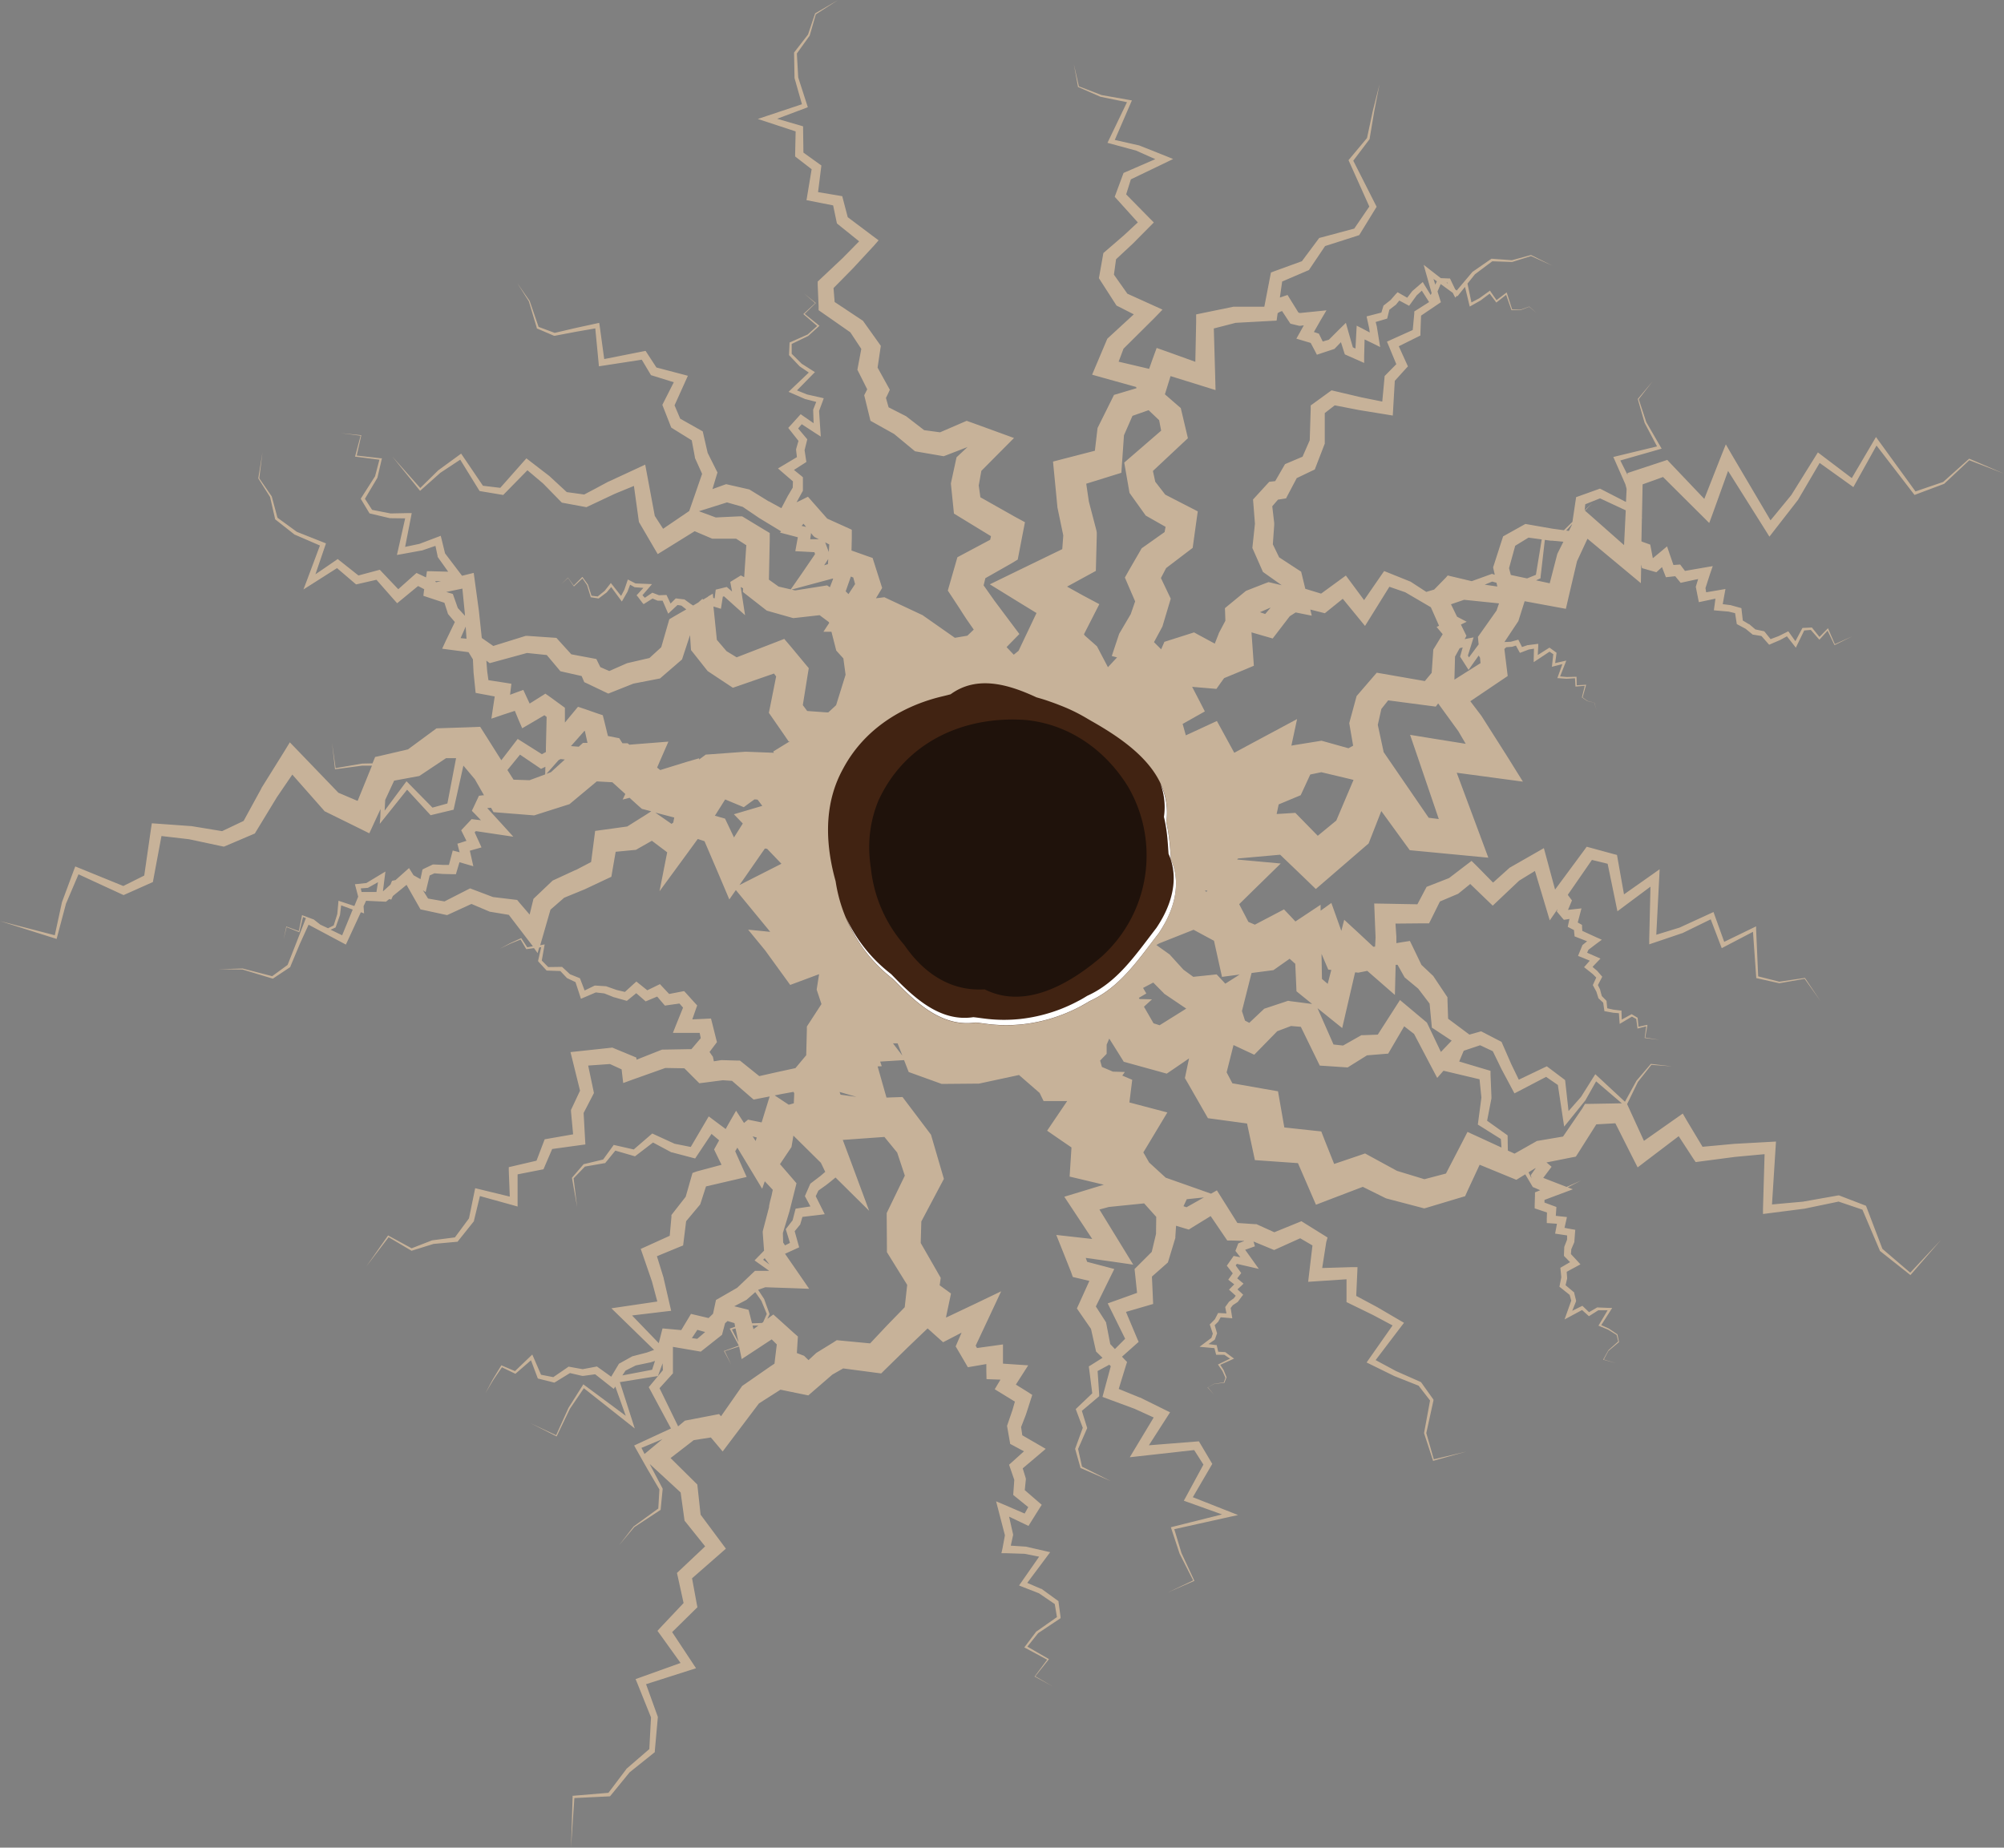 <svg xmlns="http://www.w3.org/2000/svg" viewBox="0 0 558.53 515.08"><rect x="0" y="0" width="558.53" height="515.08" fill="#808080" stroke="none"/><g id="eb63f36e-f630-48f1-bc4e-72725809c263" data-name="Layer 9"><path d="M548.89,127.89l-.08,0-.07.06-7.16,6.41L533.86,137l-10.44-14.38-.57-.79-.5.85-6.24,10.61-8.6-6.52-.85-.65-.58.93L499.26,138l-5.8,7.06-10.79-18.29L481,123.88,479.75,127,475,139.08l-9.44-9.93-.88-.94-1.28.43L455,131.41l-1.41.47,0,.49-2-4,11-3.14.53-.16-.28-.46-4-6.91-2.11-6.41,3.94-5.08-4.2,5,0,0v.08l1.89,6.58v0l0,0,3.47,6.58-11.43,2.76-.76.19.34.75L453,135l.35,1.31-.18,3.63-6.77-3.48-.47-.24-.54.19L440,138.34l-.72.25-.12.79-.91,6.1-2.38,2.34-3.3-.45-6.8-1.19-.63-.11-.6.33-5,2.79-.61.34-.24.73-2.39,7.42-.16.49.13.6.34,1.47-.47-.15-.31-.11-.35.13-5.3,1.91-6-1.42-.69-.17L403,161l-3.29,3.36-2.19.65-4.3-2.8-.11-.07-.19-.07-5.84-2.35-1.31-.52-.86,1.23-4.73,6.87-3.74-5.05-1.34-1.8-1.9,1.39-5,3.65-4.4-1.34-.85-3.5-.31-1.28-1-.64-5.14-3.36-1.75-3.62.38-5.4,0-.32,0-.22-.54-4.67,1.59-1.85,1-.15,1.25-.2.56-1.07,2.42-4.58,4.17-2,.86-.4.32-.84,2.29-5.93.17-.44v-.4l0-8.12L372,113l6.75,1.31,7.68,1.25,1.75.29.1-1.79.46-7.89,3-3.32.66-.71-.39-.86-2.16-4.75,5.41-2.69.62-.31,0-.68.18-4.86L401,84.65l.59-.4-.21-.66-.73-2.33.88-2.07,3.37,2.45.34.67.35.67.46-.51.16.12.33-.41,1.6-2,.17-.19,1.2,5,.12.48.42-.24,2.6-1.47h0l2.53-1.9,1.71,2.29.14.2.19-.15,2.55-2,1.48,4.21,0,.07h2.48l2.44-.94,2.18,1.76-2.15-1.84v0h0l-2.47.88-2.28-.07L420,81.76l-.08-.24-.2.15-2.62,2-1.67-2.38L415.3,81l-.22.16-2.8,2-2.18,1.15L409,79.06l2.09-2.61,4.82-3.61,5.52.2h0l0,0,5.28-1.65,6,2.7-6-3,0,0h0l-5.33,1.46-5.6-.42h-.1l-.1.07-5.08,3.52,0,0-.05,0L406,81l-.43-.34-1.3-2.72-.14-.31-.36,0-2.21-.09-3-2.33-1.77-1.39.62,2.24L399,81.7l-.25.55L397,79.41l-.46-.79-.71.61-2.22,1.92,0,0-.06.08L392.2,83l-2.05-1.17-.63-.36L389,82l-1.42,1.63L385.85,85l-.26.19-.1.34L385,87.14l-3.12.81-1,.25.21,1,.51,2.31.16,1.18-2-1.06-1.64-.84-.1,1.87-.24,4.51-.73-.34-1.32-4.59L375.11,90l-1.72,1.69-3,3-1.73.52-.79-1.61-.29-.58-.65-.22-.74-.24L368,89.39l1.7-2.88-3.38.35-4,.4-.43-.11-2.28-3.68-.76-1.24-1.43.48-.71.25.64-4.48,7-3,.46-.19.23-.35,4.27-6.34,9.1-2.91.41-.14.2-.32,4.38-7.14.28-.45-.22-.43L377.17,44.8l4.48-5.93.07-.08v-.08L383,31.08l1.48-7.59L382.59,31,381,38.47l-4.94,5.92-.22.26L376,45l5.64,12.58-4.2,6.15-9.33,2.5-.43.11-.3.4-4.53,6.08-7.73,2.81-.89.33-.2,1-1.65,8.54-8.41,0h-.17l-.27.06-8.29,1.7-1.86.39,0,2-.23,11.21L325.2,98l-2.83-1-1.1,3-1,2.83-.37-.09-8.13-1.91,1.36-3.62,8.58-8.52L324,86.32,321.11,85l-6.9-3.12-3.75-5.31.59-4.29,4.53-4.22.13-.12.08-.08.15-.15.31-.31.6-.61,1.21-1.22,2.43-2.45,1.09-1.1-1-1-6.71-6.83L315.18,50l9.72-4.67,2.06-1-2-.82-7.55-3-.08,0h0l-6.63-1.5,4.55-10.51.22-.51-.53-.09L307,26.5l-6.3-2.43-1.43-6.26,1.17,6.39v.07l.07,0L306.76,27h.06l7.28,1.49L309,39.11l-.34.71.79.21L316.68,42,322,44.37,313.63,48l-.49.21-.2.54-2,5.41-.26.71.54.59,5.9,6.54-3.91,3.63L308,70.13l-.48.41-.12.68-1,5.64-.13.69.42.65,4.21,6.55.28.44.55.27L316,87.63l-7,6.44-.38.35-.24.57-2.88,6.81-1.12,2.66,2.92.82,9.34,2.6.12.34-4.88,1.46-1.4.41-.72,1.46-3.61,7.26-.25.5-.09.74-.66,5.61-8.28,2.14-3.39.88.36,3.69.86,8.9v.13l.07.34,1.57,7.53-.28,3.82-11.83,5.74-8.36,4.07,8.11,5,4.9,3-5,10.53-1.34,1.09-2-2.12.74-.76,2.83-2.89-2.41-3.21-4.49-6-3.07-4.35.49-2L282,157l1.65-1,.33-1.72,1.1-5.7.58-3L283,144.14l-9.76-5.51-.46-3.29.73-4.07,5.24-5.28,3.86-3.88-5.23-1.91-6.58-2.39-1.38-.49-1.19.51L262,120.52l-4.43-.6-4.76-3.67-.28-.22-.22-.11-4.65-2.37-.74-2.61.49-1,.59-1.28-.65-1.18-2.76-5,.75-5.06.15-1-.57-.81-4.1-5.75-.3-.43-.37-.24-7.53-5-.31-3.88,5.36-5.44,5.87-6.34L244.87,67l-1.6-1.19-7-5.26L235,55.69l-.26-1-1-.17L228,53.56l.83-6.66.1-.76-.61-.44-4.4-3.16L223.83,36v-.78l-.74-.22-6.5-1.89,8-3,.56-.22-.18-.55-2.5-7.74-.38-6.68,3.58-5,0,0v0l1.7-5.91L233.59,0l-6.41,3.73,0,0v0L225.2,9.63l-3.82,4.93-.07.09v.13l.13,6.87v.05l0,.07,2.07,7.29-9.94,3.31-2.37.79,2.46.81,8.09,2.66-.14,6.42v.57l.49.38,4.11,3.18L225,54.46l-.22,1.34,1.42.28,6,1.18.94,4.48.12.55.5.41,5.69,4.58L234.8,72l-6.26,5.89-.64.6,0,1,.25,5.92,0,1.07,1,.69L237,92.65l3.05,4.62-.94,5-.15.81.43.85,2.31,4.61-.41.8-.43.85.25,1,1.2,4.89.3,1.23,1.22.68,5.37,3,5.18,4.29.64.53.93.16,6.2,1.07.85.15.91-.34,5.76-2.23-2.32,2.16-.75.7-.25,1.13-1.23,5.67-.1.5.06.65.6,5.85.19,1.89,1.79,1.1,8.53,5.21-.22,1-7.64,4.07-1.5.8-.51,1.78-1.62,5.63-.54,1.88,1.2,1.82,2.05,3.12,1,1.57.51.78.26.39.12.19.21.31,1.88,2.7-1.78,1.7-3.48.59-9-6.31-10.65-5-2.35.29.83-1.38.9-1.5-.49-1.54-1.62-5.09-.55-1.73-1.52-.53-4.36-1.55.08-3.55,0-2.24-1.85-.84-5-2.26-3.92-4.45-1.45-1.65-1.83.91-1.34.65.1-.19,1.47-2.69.19-.34v-3.78l-.49-.41-2-1.62,2.78-1.78.68-.44-.12-.77-.38-2.52.61-2.45.14-.58-.36-.43-2.18-2.6,1-1.18,3.74,2.45,1.57,1-.13-1.85-.35-5.3,1-2.69.3-.85-.86-.2-3.75-.84-2.85-1.14,4.52-4.61.49-.48-.57-.36-3.14-2-2.77-2.76,0-2.74,4.59-2.22,0,0,0,0L228.2,91l.19-.17-.19-.16-3.92-3.17,3.07-3,.05,0-.05-.05-3.27-2.66,3.12,2.72L224,87.45l-.11.1.12.11,3.74,3.22-2.65,2.37-4.84,2.15-.21.1v.23l-.14,3.14V99l.12.13,2.84,3,0,0,0,0,2.55,1.73-4.93,4.69-.71.69.93.4,3.78,1.65.05,0,.06,0,2.89.75-.79,2-.06.15v.19l.12,3.6-2.89-2-.71-.51-.62.68-2.25,2.49-.6.65.57.73,2.28,2.89-.61,2.13-.05.21,0,.25.23,1.94-3.74,2.23-1.54.92,1.38,1.2,2.79,2.41-.06,1.74-1.39,2.35-1.46,2.79-.31.59-1-.55-1.3-.71-.65-.36-.32-.18-.17-.09-.08,0h0l-5-3.08-.38-.24-.34-.08-5.48-1.25-.68-.15-.58.2-3.23,1.17,1.13-3.77.27-.86-.37-.73-2.37-4.74-1.18-5.15-.19-.84-.67-.38-5.61-3.16L188,113l3-6.65.72-1.59-1.58-.42-7.19-1.89-2.61-4-.41-.63-.69.13-10.84,2.15-1.28-9.37L167,90l-.65.15-5.94,1.29L154.6,92.8l-4.49-1.67-2.49-7.25v0h0l-3.49-5L147.39,84l2.24,7.48,0,.13.12,0,4.66,2,.09,0,.12,0,6-1.14,5.29-.92.93,9.67.08.9.9-.14,11.05-1.7,2.34,3.93.23.38.46.14,5.89,1.83-2.88,5.69-.31.62.28.72,2,5.11.2.5.5.32,5.21,3.23.88,4.69,0,.21.12.25,1.89,4.2-2.5,7.23-1.09,3.13-.28.19-7,4.76-2.32-3.59-2.17-11.63-.5-2.66-2.37,1.1-7.59,3.52-.15.07-.05,0-.12.06-.23.12-.46.25-.92.49-1.85,1-3.26,1.72-4.86-.67-4.75-4.39-.07-.07,0,0-5.51-4.24-.92-.71-.74.83L139.43,136l-4.83-.58L128.89,127l-.37-.54-.5.37-5.89,4.3,0,0h0l-5,4.91-7.8-8.78,7.57,9.36.18.21.22-.19,5.43-4.83,5.54-3.66,5.2,8.43.2.31.4.07,5.69.95.49.08.37-.38L147,131.1l4.38,3.7,4.89,5,.32.33.51.09,5.84,1.08.5.09.53-.25,7.47-3.52,5.24-2.15,1.34,9.65.06.41.26.44,3.69,6.32,1.28,2.18,2.24-1.38,8.06-5,4.39,1.87.49.21h.67l6,0L208,152l-.59,8.9-.24-.12-.7-.36-.64.4-1.49.91-.81.5.16.89.34,1.78-1-.86-.47-.4-.57.13-1.71.42-.8.19-.1.77-.2,1.66-.39-.11-.13-1.2-1.33.79,0,0,0,.06-1.36.81-.2-.22-.74.65-.4.36-.69.41-.76.45-.68-.44-1.58-1.15-.2-.14-.21,0-1.74-.21-.43-.05-.29.29-1.16,1.15-.9-1.91-.22-.47-.5,0-1.61.06-1.48-.57-.36-.14-.3.2-1.8,1.22-.66-.71,1.87-2.18.79-.92-1.2-.05-3.4-.14-1.61-.83-.52-.27-.19.54-.78,2.31-.92,1.74-2.57-3.27-.28-.34-.26.33-1.47,1.86-1.94,1.57-1.72-.22-1-3.11v0l0,0-1.44-2-.1-.13-.12.11-2.28,2.29-1.62-2.2,0,0,0,0-1.91,1.89,1.93-1.8,1.58,2.29.05.08.08-.07,2.31-2.17,1.28,1.88,1,3.25,0,.14.15,0,2,.31.1,0,.1-.08,2.11-1.59,0,0,0,0,1.26-1.5,2.6,3.53.37.51.33-.56,1.31-2.29v-.07l.67-1.77,1.19.66.09.05h.13l2.29.17-1.52,1.66-.38.41.38.44L179,168l.37.43.5-.31,2-1.26,1.28.54.13.06h1.39l1.11,2.56.46,1.06.86-.81,1.73-1.61,1.08.17,1.36,1.06,0,0-3.48,2-1.25.75-.36,1.25-1.89,6.55-3.28,3-5.86,1.36-.35.08-.22.09-4.78,2.1-2.48-1.09-.5-1-.61-1.26-1.32-.25-5.66-1.06-3.45-3.8-.7-.78-1-.07-7.05-.49-.52,0-.42.13-8.61,2.68-3.2-2.22-.81-7.59-1.17-8.56-.27-2-1.94.48-1.31.32-.42-.55-4.32-5.69-.91-3.72-.29-1.18-1.11.42-4.82,1.83-4,.84,1.67-8.52.17-.9h-.89l-5,.1-5.15-1-2-3.09,3.5-5.9,0,0,0-.06,1.16-5,.08-.33-.34,0L99.42,127l1.26-5.58,0-.1h-.1L95,120.74l5.5.74L99,127.12l-.05.2.22,0,6.58.84-1.22,4.62-3.83,6-.16.26.16.27,2.17,3.62.12.19.23.06,5.42,1.28.06,0h.08l4.14.05-2,8.91-.3,1.29,1.34-.23,5.46-1h.07l.08,0,3.79-1.3.6,2.83,0,.22.15.21,2.8,3.94-4.74-.13-1.18,0-.18,1.21-.08.51-1.65-.78-1-.46-.78.69L111,164.26l-4.62-4.86-.52-.56-.73.19-5.23,1.4-5.16-4.09-.62-.49-.63.44-5.58,3.82,2.75-8.06.19-.57-.54-.21-7.57-3-5.41-3.94-1.59-5.93v0l0,0-3.48-5.06.9-7.3-1.18,7.32v0l0,0,3.29,5.19,1.39,6.08,0,.12.1.08,5.4,4.25,0,0,.07,0,6.94,3L85.46,162l-.89,2.33,2.18-1.38,7.18-4.57,4.89,4.18.43.36.6-.13,5.07-1.16,4.87,5.54.9,1,1.12-.92,4.71-3.88,1.71.89-.1.67L118,166.1l1.17.39,4.69,1.55.91,2.83.08.28.22.26,1.7,2-2.54,5.27-1,2.17,2.44.32,4.91.64,1.22,2,.18,3.66.43,4.21.15,1.48,1.53.29,3.79.71-.4,2.64-.53,3.55,3.47-1.18,3.07-1,1,2.43,1.05,2.43,2.36-1.38,3.83-2.26.62.48-.21,9,0,.78-1.12.6-5.51-3.48-1.23-.77-.87,1.13-3.69,4.81-4.5-7.13-1.39-2.19-2.4.1L123,203l-1.36.06-.93.69-7,5.16-7.16,1.67-2,.45-.7,1.7,0,.08-2.93.06h0l-7.38,1.27-1-7,.82,7.19v.11h.12l7.51-1,2.68,0-4,9.84L94.31,221l-11-11.43-2.53-2.62-1.84,3L73,219.48l-.12.18,0,.08-.08.16-.17.3-.34.62-.67,1.23-1.35,2.47-2.37,4.34-6,2.85-8.57-1.41-.13,0h0l-9.31-.67-1.57-.11L42.09,231,40.2,244.09,34.37,247l-12.59-5.13-.8-.32-.3.77-3.41,9.19,0,0v0l-2,9.22L0,256.77l15.41,4.87.36.12.11-.39,2.51-9.44,3.49-8.19L34,249.33l.45.2.5-.22L42,246.17l.61-.27.13-.71L45,233.07l7.66.89,9.15,1.95.59.12.65-.27,7.35-3.13.62-.26.4-.66,5.77-9.49,4.28-6.28,8.65,9.81.36.42.63.3,8.82,4.35,3,1.49,1.48-3.21,1.65-3.56L106,227.8l-.16,1.88,1.17-1.46,6.45-8.07,6.21,6.74.34.38.52-.13,5.3-1.27.59-.14.14-.65,2.59-11.64,3.19,3.79,2.56,4.49-.36,0-1.05.12-.43.91-1,2.13-.55,1.16.86.87,1.69,1.76-1.79-.21-.83-.1-.53.57-1.62,1.73-.75.8.46.95,1,2-1.19.38-1.33.42.33,1.3.29,1.09-.6-.16-1.32-.33-.33,1.27-.73,2.74h-1.54l-2.62-.12h-.33l-.26.13-2.1,1-.52.27-.11.53-.45,2.16L115.25,244l-.23-.38L114,242l-1.36,1.21-2.4,2.14-.47.1-.51.11-.19.45-.24.59-2,1.82-.1,0,.48-3.83.21-1.62-1.38.83-3.92,2.37-2.41.26-.79.08.2.75.71,2.72-1.07,2.6-3.86-1.28-.56-.19-.05.58L94,254.84,93,258l-1.58.78-2.13-1-1.84-1.44,0,0h0l-3.09-1.15-.21-.08,0,.21-.87,4.25-3.43-1.26-.07,0v.07l-.74,3.53.84-3.45,3.45,1.4.12.05,0-.14,1-4.13.81.33-.23.58-2.45,6.3L80.16,269l-4.3,3.14L67.62,270h0l-6.73.2,6.71.08,8.3,2.51.14.05.13-.09,4.67-3.11.09-.06,0-.12,2.6-6.23L86,257.79l9.51,5.07.89.47.42-.9,3.74-8.09.1,0,.81.3-.06-.88-.08-1.13.7-1.51,5.07.24.49,0,.42-.34.47-.39.57.16.32-.72.12-.27,3.82-3.12,3.5,6.16.38.67.84.18,6,1.3.59.12.59-.27,6.19-2.84,4.89,2.07.2.09.32.05,5,.83,5.16,6.75,1.55,2-1.57.29-1.61-2.44-.08-.12-.12.06-3,1.38-2.88,1.55,2.94-1.41,2.89-1.18,1.5,2.54.08.13.16,0,2-.27,1,1.38.45-1.57.55-.07-.84,3.71,0,.22.17.19,2.06,2.25.14.15h.24l3.57.12,1.78,1.89.08.08.13.06,2.23,1.06,1.24,3.77.28.88.89-.38,3.25-1.39,2.37.27,2.73,1.09h0l.07,0,2.93.83.56.16.5-.41,2.12-1.73,2,1.74.62.55.82-.35,2.39-1,1.62,1.9.53.62.87-.13,3.19-.45,1,1.15-1.83,4.52-1,2.52H195l.31,1.47-2,2.35-.61.72-.86,0-6.82.12h-.48l-.38.14-6.74,2.67-.09-.6-1.13-.47-5-2.07-.54-.23-.51.06-8.86.95-2.29.25.54,2.17,2.12,8.58-2.31,4.92-.21.44,0,.43.59,6.38-7.11,1.24-.81.14-.28.72-2,5.25-6.73,1.57-1,.23,0,.94.28,7.27-8.8-2.14-.84-.2-.17.81-1.56,7.6-3.92,5.3-6.23.8h-.08L114.72,348l-6.41-3.5-.15-.09-.09.13-6,8.56,6.25-8.19,6.26,3.71.11.08.14-.05,6-1.87,6.45-.59.23,0,.15-.2,4.36-5.46.08-.1,0-.16,1.66-6.83L143,336l1.26.36V335l0-7.61,6.56-1.29.66-.13.27-.65,2.15-5,7.84-1.08,1.41-.19-.09-1.47-.4-7.31,2.59-5,.28-.55-.13-.66-1.47-7,6.06-.43,3.26,1.49.11,1,.33,2.81,2.74-1,9-3.2,5.31.09,3.27,3.28.9.89,1.36-.17,5.19-.67,2.56.17,4.94,4.29,1.07.92,1.48-.28,3-.58-.86,2.77-1.38,4.47-2.79-.57-1-.21-.69.57-.43.36-2.21-3.41L203,313.4l-.75,1.35L199,312.33l-1.47-1.1-.9,1.52-4.11,7-4.52-.9-5.6-2.57-.61-.28-.47.4-4.69,4.05-5.15-1.17-.44-.1-.24.35-2.7,3.72-5.28,1.27-.13,0-.07.08-3.13,3.64-.07.09v.11l1.44,8.13-1-8.07,3.16-3.28,5.45-.95.17,0,.14-.16,2.72-3.34,5.1,1.48.37.11.35-.26,4.68-3.59,5.07,2.71.1.05.16,0,5.53,1.46.88.23.57-.85,4-6,2.12,1.79-.78,1.41-.63,1.14.55,1.14,1.53,3.13-6.91,1.85L193,327l-.32,1.14-1.57,5.49-3.61,4.62-.37.48,0,.54-.47,5.24-6.61,3-1.47.66.52,1.5,2.6,7.56,1.5,5.61-10.1,1.49-2.7.4,1.95,1.9,9.95,9.7-2,.73-3.86,1-.21.06-.13.07L172.84,380l-.33.18-.16.27-2,3.35-3.61-2.58-.38-.27-.4.08-3.57.67-3.56-.64-.36-.07-.26.19-4,2.74-3.42-.67-2.16-5-.28-.63-.48.46-4.34,4.16-3.62-1.54-.17-.08-.1.15-2.28,3.74-2.07,3.87,2.25-3.75,2.36-3.46,3.56,1.73.19.09.16-.14,4.18-3.63,1.8,4.79.11.29.33.08,4,1,.27.07.27-.16,4.09-2.51,3.4.79.14,0,.2,0,3.28-.45,4.18,3.3,1,.78.43-.66,2.91,8.15-11.47-8.51-.35-.26-.22.35-3.92,6.22v0L155,400.11l-7.14-3.36,7.15,3.64.12.06.06-.11,3.65-7.6,3.89-5.73,12.53,9.91,1.65,1.31-.64-2-3.51-10.92,10.05-1.61.56-.09.2-.55,1.1-3,.08,1.93-3.4,4.08-.54.65.37.68L187,398.23l-9.53,4.41-.73.34.36.65,3.32,5.88,3.36,5.72-.31,5.32-6.88,5,0,0h0l-4.12,5.32,4.32-5.14L184,421l.13-.08v-.15l.55-5.58V415l-.06-.12-3.16-6-.38-.75,8.62,7.94,1,7.21.09.66.37.45,5.37,6.71-7.05,6.65-.81.76.23,1,1.62,7.39-6.37,6.75-.91,1,.73,1,5.71,7.95-11.45,4.11-1.09.39.42,1,3.88,9.67-.47,8.84-6.39,5.51,0,0,0,.05-5,6.63-9.76.82-.23,0V501l-.44,14.07.93-13.81,9.77-.47H170l.13-.15,5.34-6.54,6.8-5.45.23-.19,0-.33.84-9.34,0-.18-.08-.21-3.2-8.88,12.25-3.91,1.68-.53-1-1.52L187.33,455l6.4-6.3.64-.63-.18-.94L192.88,440l8-7,1.43-1.26-1.18-1.59-5.87-7.89-.82-7.57-.09-.82-.64-.64-6.82-6.75,6.47-5,4.76-.74.85,1,2.44,2.91,2.35-3.12,7.76-10.28,6-3.83,6.09,1.25,1.67.34,1.39-1.2L232,383.2l3-1.71,8.72,1.15,1.87.25,1.45-1.43,6.13-6,5.33-5.1.06,0,2.78,2.49,1.51,1.34,1.72-.89,3.43-1.78-1.13,2.62-.52,1.21.63,1.07,1.89,3.23.88,1.51,1.64-.28,3.51-.6,0,2,.05,2.2,2.14.08,1.75.06-.5.84-1.1,1.84,1.78,1.09,3.84,2.36-.68,2.35L280.84,397l-.17.5.08.46.64,3.67.16.91.77.41,3.07,1.65-3.33,3-.83.74.35,1,1.11,3.23-.24,3.37-.06.82.6.49,3.59,2.91-1,1.79L280,419.54l-2.38-1,.64,2.47,1.82,7-.7,3.77L279.1,433l1.23,0,5.21.17,4.08.8-5.06,7.26-.54.77.85.34,4.7,1.84,4.4,3,.61,3.63-5.69,4-.05,0,0,0-3.15,4.18-.21.28.31.16,6.06,3.26-3.46,4.64-.07.09.09,0,5,2.73-4.86-2.83,3.68-4.62.13-.17-.19-.11-5.83-3.37,3-3.76,6-4,.25-.17,0-.31-.57-4.2,0-.23-.2-.14-4.56-3.31-.05,0-.08,0-3.83-1.65,5.58-7.47.81-1.09-1.35-.31-5.48-1.25h-.15l-4-.26.62-2.82.05-.22-.06-.27-1.08-4.78,4.33,2.07,1.08.52.65-1.06,2.4-3.83.64-1-.95-.82-3.78-3.27.3-2.94,0-.29-.1-.34-.77-2.5,4.54-3.84,1.87-1.6-2.18-1.26-4.35-2.52-.33-2.3,1.33-3.43.67-2.07.64-2,.47-1.45-1.33-.87L283.13,386l1.44-2.25,2-3.12-3.77-.25-3.26-.22,0-2.64,0-2.72-2.77.39-4.48.61-.36-.66,3.92-8.35,3.18-6.8-6.85,3.29-8.43,4-.09-.08,1-4.73.39-1.86-1.62-1.18-1.54-1.12.09-.6.21-1.46-.81-1.42-4.77-8.31.17-6,5.37-10.14.92-1.73-.6-2.06-2.75-9.42-.24-.83-.64-.85L253.18,308l-1.64-2.17-2.91.1-1.56.06-1.39-4.89-1.08-3.81,1.15-.05-.44-1.29,6.66-.41,1.29,3.32,9.2,3.32,10.39-.09L284,299.69l5.75,5,1.11,2.27h6.57l-3.39,5-2.2,3.26,3.1,2.14,3.69,2.53-.32,5-.2,3.12,3,.71,5.49,1.31,1.11.26-.11,0-6.9,2.1-4.07,1.24,2.2,3.33,5.58,8.44-5.46-.61-4.56-.51,1.6,4,2.52,6.34L299,356l1.23.29,3.39.8-2.95,6.52-.53,1.16.68,1,3.25,4.7,1.28,5.72.13.59.39.38,1.41,1.38-3.18,2-.64.39.09.68.87,6.82-4.24,4.05-.36.35.16.44,1.8,4.78-2.07,5.67-.05.13,0,.12,1.45,5.13,0,.12.11.06,8.41,3.65-8.07-4.06-1.09-4.93,2.46-5.63.08-.19-.07-.23-1.42-4.57,4.5-3.8.33-.28,0-.48-.44-6.54,3.26-1.76.41.41-1.89,7-.42,1.56,1.48.55,7.5,2.78,5.29,2.41-5.26,8.74-1.4,2.34,2.71-.3,15.23-1.7,2.58,4.05-5,9.23-.46.84.89.32,9.76,3.5-13.85,3.47-.42.11.13.39,2.32,7v0h0l3.77,7.43-7.13,3.39,7.36-3.22.12-.06-.06-.11-3.55-7.64-2-6.64L343,422.81l2.06-.44-1.94-.77-10.67-4.21,5.13-8.79.29-.49-.3-.51-3.09-5.22-.34-.57-.74.06-13.2,1.05,5-7.78.91-1.41-1.54-.76-6.78-3.35,0,0-.08,0-5.91-2.41,2-6.51.32-1-.78-.81-.63-.67,3.88-3.46.76-.67-.44-1-3.09-7.36,6.12-1.78,1.45-.43-.07-1.63-.27-6,4-3.54.45-.4.22-.71,1.8-5.94.06-.2,0-.38.2-3,2.29.69,1.26.37,1-.63,5.09-3.13,3.9,5.74.73,1.07,1.2,0,3.47.11v.06l-1.1.43-.5.2-.18.47-.38,1-.24.62.38.5,1,1.28-1.21-.24-.66-.13-.37.53-1.11,1.58-.43.61.44.56,1.22,1.57-.75,1.06-.51.72.67.52,1,.77-.85.86-.61.63.63.57,1.24,1.12-.51.7-1.22.87-.11.08-.07.09-.83,1.16-.19.26.06.29.29,1.48-1.92-.1-.41,0-.19.35-.72,1.4-1.16,1.17-.26.25.11.32.75,2.25-.39,1.17-2.37,1.79-.94.7,1.15.11,3,.27.41,1.58.07.27h.27l2,0,1.6,1.08-3.13,1.52-.24.11.15.21,1.09,1.6.85,1.87-.46,1.31-2.7.39h0l-1.79,1-.05,0,0,0,1.86,2.08-1.75-2.09,1.76-.95,2.78-.31h.08l0-.08.56-1.41,0-.05,0-.06-.82-2h0v0l-.92-1.42,3.41-1.53.45-.2-.41-.29-2-1.48-.07-.05h-.1l-1.85-.1-.36-1.6-.06-.27-.29,0-2-.26,1.63-1.14.12-.09.06-.15.53-1.47.06-.16-.06-.17-.61-2.08,1-1,.06-.05,0-.09.61-1.08,2.39.21.85.08-.14-.87-.32-2,.61-.79,1.28-.84.09-.06.08-.11,1-1.35.43-.55-.52-.5-1.07-1,1-.92.69-.67-.76-.63-1-.85.71-.93.41-.54-.42-.58-1.13-1.55.33-.44,3.36.77,2.76.64-1.66-2.33-2.15-3,1.66-.59,1.06-.38-.32-1.11-.07-.23,4.83,2,.92.38.83-.38,6.43-2.9,3.42,2-.95,8-.25,2.14,2.09-.14,8.6-.57,0,5.52V363l.79.38,6.62,3.23,5.43,2.9-6.62,9.44-.61.88.93.46,6.76,3.32,0,0h0l6.8,2.7,3.19,4.12-1.66,9,0,.09,0,.07,2.45,7.47,0,.17.17,0,9.22-2.57-9.14,2.17-2.09-7.31,2-9.12,0-.21-.14-.2-3.26-4.57-.1-.12-.16-.07-6.78-3-5.68-3.06,7.14-9.4.77-1-1.14-.66-6.41-3.75-5.77-3.09.29-6.36.07-1.65-1.72,0-8.12.24,1.13-7.24L370,345l-1.11-.7L363.59,341l-.87-.55-1,.41-6.56,2.67-4.63-2.1-.35-.16-.46,0-4.85-.33-4.4-7-1.31-2.09-1.64.92L325,328.35l-.06,0-.48-.43-4.19-3.84-1.61-2.81,4.14-6.89,2.55-4.25-5.21-1.37-5.37-1.42.4-3.17.39-3.14-2.77-1.18.72-1-3.33-.1-3.06-1.3-.51-1.78,1.82-1.88v-2.55l.73-1.7,2.68,4.27L313.2,296l2.25.62,6.85,1.89,2.88.8,2.28-1.55,3.94-2.7-.71,3.33-.45,2.15,1,1.73,4.06,7.09,1.36,2.37,2.5.34,8.4,1.14,1.4,6.52.79,3.69,3.59.25,8.41.59,3.29,7.6,1.73,4,3.93-1.51,9.12-3.48,6.05,3,.44.21.32.09,9.19,2.41,1.14.3,1-.29,8.69-2.61,1.69-.5L409,332l3.39-7.29,8.62,3.54,1.61.66,1.37-.84,1.11-.69,2.05,3.46.07.13.11,0,1.94.84-.62.26-.84.34,0,.86-.08,2.6,0,1,.9.3,2.53.85-.06,1.75,0,1.19,1.15.08,1.69.12-.3,1.59-.22,1.16,1.12.17,2.22.33,0,1.17-.73,1.87-.06.17v.15l-.08,1.92v.43l.27.28,1.43,1.46-2.23,1.3-.48.28.06.52.21,2.1-.43,2.17-.1.48.36.28,2.5,2,.44,1.6-1.34,3.76-.53,1.48,1.37-.73,3.51-1.89,1.64,1.47.28.25.3-.19,2.32-1.47,2.59,0-2.38,4-.18.3.32.13,2.41,1,2.33,1.46.45,1.8-2.74,2.45h0v0L446.83,379l0,.07.07,0,3.63,1L447,379l1.27-2.37,2.88-2.41.08-.06,0-.11-.43-2V372l-.07-.05-2.38-1.6h0l-2.07-.93,2.69-4.23.35-.56-.67,0-3.39-.14h-.12l-.12.07-2.14,1.25-1.6-1.53-.26-.25-.34.17-2.49,1.23,1-2.48.07-.19,0-.22-.5-2,0-.22-.2-.15-2.22-1.88.43-1.83,0-.11v-.13l-.12-1.67,2.83-1.53,1-.54-.79-.87-1.86-2,.1-1.34.8-1.88.06-.14,0-.18.17-2.29.08-.94-1-.17-2-.37.4-1.76.28-1.25-1.32-.14-1.79-.2.11-1.55.06-.92-.9-.33-2.42-.9,0-.74,4.35-1.63,3.56-1.33-1.42-.54,3.67-1.89-4,1.77-1.86-.72-4.65-1.8,1.43-1.9.9-1.2-1.18-1-.25-.2,6.87-1.37,1.31-.25.65-1,5.06-8,5.31-.3,4.9,9.72,1.31,2.58,2.22-1.7,9.22-7,4.05,6.22.68,1,1.16-.16,9.83-1.29,8.22-.76L491.36,337l0,1.44,1.38-.18,10-1.28h.08l9.61-2,6.64,2.25,4.83,11.36,0,.11.09.07,8.27,6.55.19.15.15-.17,8.43-9.71-8.63,9.21-7.76-6.64-4.47-11.74-.1-.27-.3-.12-7-2.69-.19-.08-.24,0L502.5,335l-8.63.78,1-15.83.11-1.71-1.77.1-9.95.55-8.75.81-4.4-7.34L469,310.44l-1.89,1.33-8.93,6.28-4.1-8.95-.59-1.3,3-6.16,3.76-4.78,5.77.43-5.81-.69h-.06l-.05,0-4,4.68v0l0,0-3.21,5.87-7.75-7.2-.52-.48-.4.63-3.59,5.71-3.47,3.94-.9-8.16-.06-.48-.4-.31-4.14-3.12-.54-.41-.66.3L423.3,301l-2.09-4.32-2.49-5.7-.23-.52-.55-.29-4.58-2.37-.56-.29-.67.19-2.59.73-1.1-.82L403.6,284l-.18-5.37,0-.6-.41-.62-3.45-5.16-.11-.17-.28-.26-3-2.83-2.3-4.78-.92-1.89-2.34.37-1.43.24,0-1.48v-.27l-.25-3.7,7.69-.07,1.67,0L399,256l2.32-4.68,4.72-2,.36-.15.25-.2,3.12-2.53,4.67,4.5,1.6,1.54,1.56-1.48,5.8-5.49,4.4-2.7,3,10,1.13,3.78,2.2-3.18-.25.68.49.58,1,1.19.49.57.7-.1.86-.14-.28,1.28-.2.92.79.41.94.48.11,1.06.07.7.62.25,2.87,1.12-1.11.91-.2.17-.08.2-.78,1.92-.36.88.85.33,2.43,1L442.05,269l-.56.63.64.5,1.76,1.4,1,1-.82,1.79-.14.31.15.27.84,1.55.53,1.69.05.16.1.09,1.22,1.14.29,2,.05.36.35.06,2.15.39h0l1.54.12.17,2.4.05.58.49-.29,2.92-1.74,1.2.66.33,2.45,0,.23.22-.06,2.24-.58-.44,3.2v.08h.08c1.36.18,2.72.34,4.08.5-1.32-.21-2.65-.42-4-.65l.59-3.32,0-.22-.22.05-2.25.49-.23-2.37v-.13l-.12-.07-1.42-.85-.14-.09-.15.08-2.6,1.42-.08-2.19v-.34l-.36,0-1.85-.22-1.76-.39-.19-1.89,0-.18-.14-.14-1.18-1.2-.45-1.65,0-.05,0-.06-.64-1.31,1-1.91.21-.41-.32-.37L445,270.49l0,0-.05,0-1.1-.94,1.39-1.46.82-.86-1.12-.49-2.6-1.14.37-.82,2.37-1.8,1.36-1-1.61-.71L441,259.51l-.07-1.05,0-.61-.57-.32-.63-.36.58-2.19.46-1.74-1.84.2-1.92.22,0,0,.81-1.92.3-.72-.5-.66-.54-.72-.11-.2,6.71-9.71,4.38,1.07,2.29,11.11.44,2.14,1.72-1.29,7.49-5.58-.35,14.67,0,1.41,1.31-.44,7.82-2.65.07,0,0,0,7.94-3.88,2.82,7.39.25.65.61-.32,8.1-4.24.9,12.68,0,.22.2.05,6.21,1.38h.08l7-1.23,4.47,6.28-4.33-6.46,0-.06H503l-7.08,1.05-5.9-1.49-.58-13.22,0-.72-.66.32-8.23,4L477.83,255l-.26-.75-.74.34-8.71,4-6.5,2,.81-15.79.12-2.47-2.05,1.45-7.88,5.55-1.79-10.05-.16-.94-1-.26-6.38-1.74-1.07-.29-.67.93L433.41,248l-2.43-9-.69-2.56-2.35,1.35-7,4-.17.09-.19.17-4.45,4-4.55-4.63L410.13,240l-1.72,1.31-4.55,3.48-5.39,2.11-.86.33-.46.87-2.11,4-9.11-.17-2.93-.05.12,3,.26,6.46-.13,2.54-.48.07L378.54,260l-3.9-3.59-.8,3.1-1.11-3.11-1.67-4.67-3,2.16,0-1.66-5.81,3.86-1.21.8-1-1.08-2.18-2.29-3.12,1.64-5,2.62-1.8-.77-2.57-4.94,4.58-4.5,7-6.84-9.85-.9-2.3-.21.25-.29,4-.36,7.74-.69,6.26,6,3.68,3.56,3.77-3.25,9.89-8.54,1.06-.91.45-1.16,3.08-7.87,6.61,9.1,1.32,1.81,2.09.2,12.37,1.18,7.44.71-2.56-6.89-6.25-16.79,9.83,1.32,8.62,1.16-4.54-7.29L413,199.75l-.13-.2-.08-.11-3-3.95,8.56-5.78,1.86-1.25-.26-2.12-.67-5.42.54-.49,1.42-.11h.1l.06,0,1.1-.34.84,1.54.27.49.51-.19,2-.76,1.41-.22-.07,2.75,0,1,.83-.55,3.58-2.37,1.05.71-.33,2.95-.06.56.53-.14,2.39-.61-1.29,3.59-.12.34.35,0,2.22.15h0l2.36-.14.12,2.12v.19l.18,0,2.42-.21-.8,3.22,0,.06.05,0,1.47,1h0l1.91.42.62,2-.57-2v0h0l-1.9-.47-1.38-1,.93-3.33.05-.18-.19,0-2.43.14-.06-2.16v-.21h-.21l-2.54.07-1.83-.17,1.5-3.81.23-.6-.63.14-2.48.56.37-2.66,0-.25-.21-.15-1.49-1.08-.25-.17-.26.16-3,1.9.13-2.45,0-.68-.69.09-2.16.28h-.06l-.06,0-1.55.53-.79-1.57-.25-.48-.54.15-1.55.43-1.62.07h-.15l3.58-5.38.29-.43.13-.41,1.63-5.15,8.56,1.58,2.93.54.65-2.81,2.45-10.44,2.92-6.29,10.81,9,4.07,3.39.1-5.19.22,1,1,.28,2,.58,1,.28.7-.64.87-.79.63,1.64.46,1.18,1.19-.13,1.41-.15.9,1.1.61.74.88-.19,4-.87-.56,1.84-.1.34.06.29.54,2.73.25,1.25,1.2-.25,3.43-.73-.29,2.13-.15,1.12,1.08.1,3,.26,1.83.43.41,2.61.07.44.37.2,2.08,1.11,1.85,1.51.17.14.19,0,2.21.37,1.82,2.06.33.37.43-.19,2.7-1.16h0v0l1.82-1,2,2.55.48.63.34-.7,2-4.11,1.83-.15,2.19,2.5.21.23.2-.22,2.08-2.31,1.87,3.91.05.1.1,0q2.48-1.22,4.93-2.46c-1.64.75-3.27,1.49-4.92,2.22l-1.8-4.17-.11-.27-.22.21-2.16,2.22-2-2.49-.11-.13h-.17l-2.24.1h-.21l-.11.2-1.87,3.51-1.7-2.39-.27-.38-.44.22-2.23,1.11-2.27.86-1.61-2-.15-.18-.27-.06-2.21-.47L487.52,174l0,0-.09,0-1.69-1-.33-2.85-.07-.61-.64-.18-2.49-.69h-.05l-.09,0-1.93-.24.47-2.66.29-1.57-1.62.28-3.76.64-.19-1.18L476.6,160l.76-2.18-2.33.4-5.42.94-.85-1.13-.48-.65-.88.06-1,.07-1-2.89-.78-2.3-1.91,1.6-2,1.66-.06,0-.52-2.75-.19-1-1.05-.38-1.13-.4-.28-.14.13-6.5.07,0-.06-.2.19-9.18,5.69-2.05,10.8,10.75,2.08,2.07,1-2.71,4.25-11.81L492.15,148l1,1.61,1.14-1.47,6.81-8.76.05-.08,0,0,6-10.24,8.64,6.19.76.55.44-.8L523,124.21l10.41,13.54.18.23.27-.1,8-3,0,0,0,0,7-6.58,9.66,3.73ZM438.14,146.13l0,.12-.88,1.76-.74-.1Zm-22.25,16,1.19.33.24,1.05-3.53-.51Zm-46.65,8.83.92-.74,4.08-3.29,4.31,5.26,1.89,2.31L382,172l5.23-8.42,4.42,1.53,6.26,3.66.88.52,2.28,5.15-.67.35.95,1.14.74.87-2.28,3.74-.34.55-.05.77-.4,5.72-1.91,2.29-11.46-2-1.94-.33-1.34,1.55-3.8,4.41-.47.54-.23.84-1.63,6-.19.72.15.9.93,5.38-1.3.72-6.64-1.86-.87-.24-1.06.17-6.2,1-1.14.19,1.59-7.4-11.71,6.28L344,209.86,339.16,201l-8.66,4-.89-3.18,2.64-1.49,3.55-2L334,194.83l-1.74-3.35,4.64.39,2.13.18,1.14-1.62,1-1.38.92-.38,4.83-2,2.54-1.07-.19-2.7-.47-6.61,3.91,1.13,2,.58,1.18-1.54,3.57-4.66,1.65-1.06,4.49.9-.41-1.71,2.81.71ZM361,268.69l.27,6,.07,1.66,1.22,1,3.14,2.54-.79-.1-5.2-.67L359,279l-.74.25L353,281l-.64.21-.6.56-3.57,3.37-1.19-.61-.86-2.67,2.68-10.61,5.09-.66,1-.13.75-.53,3.77-2.65ZM340.36,273l-1.27-1.36-2,.21-4.52.47-2.74-2-3.59-3.95-.25-.28-.45-.32-3.25-2.32.76-.44,9.61-3.81.59.32,5.1,2.75,1.4,6.33.83,3.73,3.67-.48,1.25-.16-4,2.54ZM230,326.69l-1.38,1.18-2.46,1.87-.31.24-.14.31-1.11,2.54-.27.64.31.57,1.23,2.29-3.31.5-.82.13-.2.76-.63,2.47-1.54,2-.37.49.17.55,1,3.27-1.38.69-.52-.8-.08-2.64L220,337.8l1.64-6.52.35-1.4-1-1.18-3.6-4.16,2.83-4.22.37-.54.13-.76.41-2.43,7.66,7.58Zm-20.41,42.22-.6-2.36-.35-1.39-1.29-.33-2.71-.67,3.23-1.69.2-.11.24-.21,2.19-1.93,1.7,2.42,1.51,3.67-1,2.26-.35.25Zm1.78.63-1.37,1-.25-1Zm-5.56,4.65L204,370.64l1-.31ZM162.48,207.1l-1.17,1.07-2.18-.17,3.75-4.24.14.06.72,3.29Zm-6.78,4.79.56-.28,1.16.13-3.87,3.53-1.26.47Zm74-54.3,1.14-1.76h0l-.09,1.44Zm2.44,3.68.06.1-.9,2.34-.78-.52-1.45.23-7.45,1.18-1-.23,4.92-1.33Zm104.07,87.37-.4-.39.73.05ZM187.92,227.91l-.28,1.41-.48.36-3.24-2.25-1.28-.89Zm11.37-.59.09-.13.05-.06.16-.26,1.36-2.15,1.16-1.85,3.49,1.45,1.7.71,1.59-1.18,1.4-1,.85.07,1.32,1.74L204.54,227l2.48,2.58-2.45,3.88-1.66-3.49-.84-1.76-1.73-.49-1.1-.31Zm8.4,17.14,5.49-7.91.61.07,4,4.18-11.7,5.94Zm5.43,106.3.34.45,1,1.32-1.77-1.34Zm21.15-45.58-.27-.76,4.71,1.37-4.06-.56ZM351.15,170.67l3-1.3-1.53,1.8Zm52.24-91.91.16.32-.42-.33Zm-3.87-1,.94.67-.43.94Zm-73.28,27.09,8.72,2.71,3.82,1.19-.1-3.86-.38-13.32L344.38,90l9.73-.53,1.69-.09.22-1.58.08-.51.65-.37.57-.21,1.92,2.92.4.6.66.16,1.44.35.35.09.29,0,1-.13-1.07,1.93-1,1.78,1.91.57,2.08.62,1.12,2.11.61,1.18,1.22-.41,3.31-1.09.37-.13.24-.25,1.56-1.62.89,2.81.19.59.54.24,3.06,1.35,1.79.8,0-1.92.12-4.63,2.34,1.12,2,1-.35-2.14-.55-3.38v-.09l-.35-1.38,2.64-.78.57-.17.13-.54.47-1.92,1.53-1.18.09-.07L389,85l1-1.21,2.06,1.1.67.36.43-.59,1.69-2.33,1.42-1.3,2,3.13,0,.07-3.68,2.33-.42.27,0,.56L393.74,92l-6.06,2.73-1.12.51.5,1.2,2.1,5.09-2.89,2.93-.36.37-.05.58-.61,6.54-5.84-1.18L371.88,109l-.77-.18-.71.51-4.32,3.14-.78.56,0,1.07-.27,8.64-2,4.58-4.2,1.78-.69.3-.42.73-2.31,4-.81.09-.85.1-.66.71L350,138.41l-.77.84.1,1.25.43,5.51-.64,6-.08.75.35.78,2.28,5.18.31.71.71.51,4.54,3.21-2.78-.66-.89-.21-1,.37-4.86,1.9-.43.17-.46.37-4.09,3.36-1.32,1.09.07,1.88.05,1.64-1.85,3.5,0,.09-.1.24-1,2.54-4.43-2.39-1.35-.74-1.59.51-5,1.59-1.67.53-.78,1.8-.12.29-2-2,2.08-3.86.27-.5.11-.37,1.7-5.68.51-1.71-.68-1.43-2.06-4.32,1.45-2.78,5.94-4.52,1.46-1.11.22-1.59.81-5.83.39-2.76-2.36-1.21-6.7-3.45-2.79-3.6-.65-3,8.29-7.77,1.46-1.36-.41-1.75-1.34-5.66-.24-1-.7-.6-3.72-3.23Zm-20.67,43-2.09-8-.74-5,7.11-2.21,2.68-.83.18-2.6.55-7.87,2.37-5.41,4.49-1.58,2.94,2.79.56,2.92-8.8,7.61-1.49,1.29.35,2,1,5.73.12.71.5.71,3.58,5,.43.61.79.45,4.75,2.7-.27,1.46-5.65,4-.74.52-.53.92-3.15,5.45-1,1.79.86,2,2,4.64-1.23,3.56-3,5.1-.22.37-.19.57-1.87,5.63,1.47.39L308.79,186l-3.06-5.83-3.4-3-.22-.35,1.79-3.51,2.49-4.88L301.83,166l-4.43-2.46,5.49-3,2.53-1.38.07-2.65.19-7.25,0-.77ZM237.81,161l.51,1.83-1.84,2.8-.78-.78,1.07-3.05.37-1.07Zm-6.69-9.22L231,153.9l-.89-2.36-.12-.34ZM227,149.7l.62.32.6.3-2.41,0,.21-1.47,0-.26.57.71ZM223.94,146l0,0,.74.9-1.26-.29Zm-16.23-1.53-.86-.52-.87,0-6.49.31-4.69-1.74,1.12-.35,6.7-2.11L207,141.3l4.63,3.14,5.18,3.14.89.55-.32.34,2.64.69,2.34.62-.35,1.93-.35,1.95,2,.1,3.32.18.18.54L223.39,160l-3,4.31-3.38-.78-2.71-1.93.23-11.07,0-1.94-1.54-.92Zm-8,24.87,1.22.38.2-1.29.33-2.1.35-.07,3.22,2.9,2.63,2.35-.55-3.52-.67-4.34,0,0,.66.36-.07,1,1.53,1.2,4.65,3.63.5.39.77.22,6,1.7.63.17.82-.09,6.5-.73,2.59,1.93.07.26-1.6,2.43,2.24,0,1.1,4.3.24.94.78.87,1.2,1.32.62,4.56-2.64,8.48-2.16,2-.59,0-5.31-.38-1.22-1.64,1.35-8.41.31-1.89-1.12-1.34-3.71-4.47-2-2.35-2.81,1.09-10.46,4.05-2.83-1.73-2.69-3.15-.75-7.39-.2-1.9ZM121.37,162h1.53l-1.3.32-.25-.12Zm5.11,4.34-.27-.76-.72-.21-1.13-.34,4.51-.94.65,6.59.07,1-2-2.18Zm3.31,8.35.23,3.37-1.65-.16ZM152,193.38l-1.38.88-3,1.88-.85-1.81-.92-2-2,.73-1.69.63.12-1,.25-2.07-2-.32-4.4-.68-.34-2.44-.24-3,.08.06.86.64,1.14-.31,9.26-2.53,5.5.57,3.27,3.89.53.63.92.21,5,1.13.36.84.38.87,1,.46,4.55,2.18,1.14.54,1.29-.51,5.71-2.27,6.6-1.28.82-.16.71-.62,4.76-4.11.66-.57.3-.92,1.93-5.86.2,3.17.07,1,.72.9,3.6,4.55.32.4.54.36,4.9,3.25,1.59,1.05,2-.69,9.45-3.28.61.8-1.69,8.48-.34,1.67,1.06,1.53,3.33,4.81,1.1,1.61.34,0-4.61,2.83.18.36-7.42-.28-.5,0h-.21l-8.86.65-2,.14-1.35,1-.5.37v-.35l-3.45,1L184,214.68l-.86-.7,1.5-3.45,1.65-3.78-3.91.31-6.12.48-.84.07-.49-.4-1.45,0-.15-.24-.74-1.17-1.26-.24-1.9-.38L168.41,201l-.41-1.61-1.48-.49L163,197.67l-1.91-.63-1.23,1.48-2.42,2.92,0-2.81v-1.32l-1-.73-3-2.19Zm-7.07,17,5.08,3.44.78.53.91-.44.3-.15-.05,2.13-4.37,1.62-4.45-.15-1.71-2.69ZM124.69,224l-4.16,1.15-6.62-6.73-.61-.62-.5.67L107.2,226l.16-3,2.49-5.37,6.29-1.16.71-.13.74-.49,6.73-4.49h2.79ZM87.14,256.74l.07.05-.37-.17Zm8.22,4-3.22-1.55,1.26-.57.13-.06.06-.15,1.18-3.35V255l.31-2.61,3.22,1.18Zm5.8-12.07h-.39l-.22-1,1.81-.14h.15l.15-.08,2.69-1.51-.43,2.74Zm43.62,3-.64-.78-.9-.11-5.84-.7L131.91,248l-.9-.34-.76.39-6.37,3.25-4.57-.8-1.44-2.3.77.5.37-1.55.74-3.08,1.33-.61,2.31.18,2.68.07,1,0,.29-1,.7-2.34,1.62.47,2.24.65-.52-2.33-.45-2,1.6-.45,1.65-.47-.73-1.61-1.18-2.59.34-.34,5.75.86,4.69.7-3.22-3.55-4-4.37,0-.07,1-.08.7,1.22,2.59.21,7.9.63.85.07,1-.33,8-2.54.84-.27.86-.72,6.74-5.62,4.34.24,3.61,3.27-.74,1.55,1.92-.49,2.45,2.22,1,.87,1.52.39,1.08.28-1.54,1-5.16,3.24-6.52.9-2.42.33-.29,2.25-.83,6.42-1.52.8-1.46.76-.72.38-.37.2-.18.09-.09,0h0l-5.91,2.73-.46.21-.28.26-4.52,4.3-.56.54-.16.66-.91,3.72ZM207,296.29l-.79-.63-.91,0-3.81-.11h-.32l-.21,0-2,.32-.16-.76-.11-.51-.24-.33-.7-1,1.42-1.88.65-.86-.24-.94-1-4-.42-1.65-1.59.08-3.62.16,1-2.88.36-1-.67-.73L191.32,277l-.65-.7-.86.16-3.31.64-1.82-1.93-.75-.81-.93.45-2.59,1.26-2.18-1.74-.87-.7-.78.7-2.41,2.2-2.3-.54-2.82-1-.15-.05h-.11l-2.76-.18-.28,0-.21.1-2.6,1.27-1.18-3.09-.13-.32-.28-.12-2.49-1-2-1.86-.19-.19h-.24l-3.64.05L151,267.78l.71-4,.09-.5-.49.09-.75.14.7-2.41,2.16-7.5,3.82-3.33,5.75-2.36,6.09-2.87,1.31-.61.26-1.54.94-5.43,5-.48.65-.06.67-.39,3.77-2.14,3.52,2.65.75.57-2.14,10.86L192,237.28l2.47-3.39,1.88.62,3.92,9.16,3,7.08,1.82-2.62,9.58,11.65-6.16-.61,4.73,5.76,7,9.65,8.05-3-.42,2.65-.26,1.65.46,1.38.88,2.66-.07.1-3.43,5.28-.57.88,0,.92-.18,7.08-3,3.59-5.16,1.12L211.62,300ZM217.79,305l3.37-.61.2.4-.12,2.79-1.4.4-1.52-1-2.41-1.6Zm-7.18,13.09-.84-1.29,1.14.32ZM185.4,365.62l1.66-.19-.39-1.68-1.7-7.36v0l0-.09-1.88-6.09,6.3-2.6,1-.4.14-1.11.7-5.65,3.69-4.41.23-.28.14-.41,1.48-4.6,8.6-2,2.73-.64-1.19-2.65-2-4.51.6-1,3.74,6.19,3.17,5.26.73-2.08,2.23,2.37-.35,1.69L214.6,335l-.17.8-.08.4,0,.2,0,.1v0l-1.65,6.3-.12.48,0,.38.37,5v0l-2,2.05-.65.67.74.53,3.17,2.25.12.12h-3.91l-.66.63L205.47,359l-5.08,2.93-.84.48-.18.83-.64,3-1.24,1.21-3.47-.82-1.44-.34-.71,1.2-2,3.32-3.73-.34-1.49-.13-.35,1.36-.7,2.75-7.44-7.72Zm11.12,5.73-2.19,1.89-1.5-.19,1.53-2.32Zm-23.06,12.09.88-1.34,2.85-1.44,3.86-.81h0l.1,0,1.4-.45-.8,2.46Zm6.18,21.9-.86-1.7,5.85-2.44-3.48,2.88ZM216,378.9l-.14,1.26-1,.66L207.39,386l-.54.37-.31.45-5.58,8-.55-.6-1.61.31-7.13,1.37-.77.15-.53.44L189,397.64,183.82,387l3.4-3.77.33-.36v-7.39l7,1.2.76.13.67-.53,4.79-3.79.46-.37.17-.64.68-2.58.7-.62,1.92.58.19,1-1.27.45-.25.09.12.22,2.43,4.51-4.06,1.47-.07,0,0,.07,2,3.76L202,376.69l4-1.31.71,3.51,3.16-2.07,5.21-3.43,1.42,1.41Zm34.05-57.59,2.13,6.44-4.52,9.33-.53,1.09v1.05l.06,8.45v1.4l.65,1.06,5,8.07-.69,6.23-4.94,5.08-4.7,5-7.95-.76-1.35-.13-1,.65-4.35,2.68-.36.23-.22.2-1.94,1.8-.74-.72-.5-.49-.52-.2-1.49-.57.2-3.16.09-1.45-1-.87-4.15-3.75-1.69-1.52-1.67,1.22.55-1.14.08-.16-.06-.17L213,362.23v0l0-.05-1.7-2.6,2-.72,7.3.25,4.92.18-2.75-4-4-5.79.08,0,3.07-1.4.81-.37-.25-.9-1-3.59,1.4-1.7.14-.17.07-.25.55-1.87,4.4-.52,1.82-.23-.84-1.67-1.67-3.35.74-1.56,2.23-1.6,1.27-1,1.21-1,.07-.05,9.37,9.28-5.35-14.42-2-5.34,11.6-.83ZM239.93,306.2l.06,0,.11,0Zm8.95-15.33h1.29l1.33,3.42ZM322.19,344,321,349,317,353l-.79.78.11,1,.59,5.65-6.26,2.25-1.92.68.86,1.76,4,8.1-2.85,2.87-1.3-1.38L308.33,369l-.07-.36-.23-.36-2.61-4.06,3.9-7.93,1.24-2.51-2.8-.75L303,351.78l-.4-1.1,7.16,1,6.08.88-3.16-5.16-6.26-10.21,2.63-.71,9.83-1,3.37,3.76v.18Zm8.5-7.44-.84-.29.28-.6.63-1.35,4.78-.5Zm-7.5-50.74-1.69-.54-2.67-4.63,2.25-2.06-3.49-.08-.18-.33,2.08-1.22-.91-1.54,2.84-1.5,2.78,2.81.36.37.28.18,4.44,3,1.34.9ZM412,316.93l-3-1.37-1.57,3.06L403,327.16,397,328.74l-7.63-2.32-7.34-4-1.57-.86-1.84.63-6.78,2.3L369.25,318l-1-2.58-2.93-.31-7.37-.8-1.16-6.65-.6-3.43-3.63-.63L343.47,302l-1.6-3.05,1.92-7.61,3.5,1.64,2.28,1.06,1.67-1.71,4.74-4.85,3.84-1.45,2.73.23,4.49,9.19.79,1.62,1.61.1,5.23.35.93.06.7-.44,4.69-2.93,4.53-.37,1.38-.11.66-1.13,3.8-6.49,2.75,2.13,5.06,9.63,1.39,2.63,1.75-2,1.28.3,8.77,2.08.52,5.09-.9,6.8-.1.74.58.36,5.84,3.66.17,2.38ZM427.07,327l-.41.59.14.66.05.22-.84-1.64,1.91-1.18.07.05Zm3.08,4.51,0,0-.17-.09ZM412.51,291.4l3.54,1.65,2.43,5,.07.14.05.09.09.17.18.34.37.69.73,1.36,1.46,2.74.66,1.23,1.17-.6,7.65-4,3.28,2.26,1.45,9.6.31,2,1.25-1.54,4.6-5.7.05-.06,0,0,3-5.31,7.17,6.13h-.44l-8.46.15-1.37,0L441,309l-5.37,7.85L428.85,318l-.5.08-.54.31-5.69,3.22-1.87-.85-.06-3.8v-.43l-.39-.28-5.33-3.81,1.21-6.26,0-.12v-.19l-.26-6.34,0-1-1.09-.32-7.64-2.28,1.26-3Zm-23-22.44,1.68,3,.29.51.32.27,3.47,2.88,3.17,4.17.53,5.58.1,1.11.83.54,4.69,3.1h0l-3,3.14-3.69-7.74-.2-.43-.42-.35-5.1-4.28-2-1.67-1.47,2.3-4.72,7.35-4,.15-.57,0-.61.35-4.49,2.54-2.66-.29-4.22-9.59-.24-.54,2.55,2.06,4.33,3.49,1.23-5.33,2.36-10.19.25,0,.65.07.44-.09,2.06-.41,2.81,2.45,4.89,4.27.16-6.4.05-2Zm-19.32,1.34.85.1-1,3.88-1.6-1.37-.12-7,1.05,2.47ZM367.27,233l-4.49-4.59-1.76-1.8-2.67.17-2.54.15.57-2.68,4.48-1.87,1.65-.69.67-1.43,2-4.34,3.08-.64,7.25,1.72,1.73.42-4.81,11.34ZM400,206l-7-1.14,2.34,6.84L401,228.33l-2.81-.35-10.47-15.26-2.13-3.11,0-.17L384,202.08l1-4.44,1.89-2.39,11.27,1.48,2,.26.67-.89.54.75,5.08,7,2.05,3.51Zm5.36-16.53v-.29l.17-6.14,1.3-2.35.83-.19-.59,2.11-.13.45.23.37,1.35,2.1.78,1.22.82-1.17,2-2.83.37.61.14,1.51Zm7.26-12.92-.71,1,.12,1.32.08.78-.69.92-2,2.7-.31-.51,1.07-3.39.52-1.68-1.76.34-.73.15.5-.91-.64-1.31-.9-1.84,1.61-.79-2.24-1.17-.45-.24-1.69-3.46,3.65-1.25,9.74,1-.69,2Zm10.7-15.78-2.24-.48-.5-1.88,1.72-6.26,3.7-2.27,3.69.5-1.62,9.87-2.46,1ZM434,154.53l-.08.33-2,7.75-3.81-.82.91-.42.35-.17,0-.35,1.19-10.34,1.6.22.18,0h.32l.43.05.86.07,1.72.17h.06l-1.61,3.22Zm9.27-10.84-1.52-1.33,2.07-2.1-2.17,2h0l.18-1.68,4.11-1.65,7.17,3.34-.47,9.7Z" style="fill:#c7b299"/><path d="M326.32,239.53c2.62,5.82,1.43,12.18-1.68,17.88-.52.94-1.09,1.88-1.7,2.79-5.93,7.69-10.91,15.15-19.27,18.93-.81.5-1.63,1-2.45,1.41a45.46,45.46,0,0,1-5.12,2.34,44,44,0,0,1-11,2.69,42.52,42.52,0,0,1-10-.08c-1.08-.13-2.15-.31-3.19-.4-9.61,1.46-17.08-6-22.89-12-.81-.63-1.59-1.28-2.34-1.94a42.49,42.49,0,0,1-13.78-25.45c-.29-1.05-.56-2.1-.8-3.16-2.14-9.53-2-19.36,2.83-28.15,5.6-10.58,15.55-17.11,26.67-20,1.11-.28,2.23-.53,3.35-.84,7.3-5.32,16-2.84,23.93.86,1.09.31,2.17.62,3.24,1s2.1.73,3.13,1.15a48.38,48.38,0,0,1,7.2,3.43c.57.33,1.15.68,1.71,1,10.38,5.88,22.82,14.59,20.9,28.16.15.65.29,1.3.41,2s.22,1.31.32,2,.17,1.35.23,2,.12,1.38.17,2.1S326.27,238.76,326.32,239.53Z" style="fill:#412312"/><path d="M326.32,239.53c-.05-.77-.1-1.52-.15-2.24s-.1-1.42-.17-2.1-.14-1.36-.23-2-.2-1.33-.32-2-.26-1.31-.41-2a18.72,18.72,0,0,0-1.64-10.76,18.67,18.67,0,0,1,1,9.29c.15.64.29,1.29.41,1.95s.23,1.32.32,2,.17,1.34.23,2,.12,1.39.17,2.11.1,1.47.15,2.24c2.62,5.82,1.43,12.18-1.68,17.87-.52.95-1.09,1.88-1.7,2.79-5.93,7.7-10.91,15.16-19.27,18.93-.81.5-1.63,1-2.45,1.41a45.53,45.53,0,0,1-5.12,2.35,44.85,44.85,0,0,1-11,2.69,42.51,42.51,0,0,1-10-.09c-1.08-.13-2.15-.3-3.19-.4-9.61,1.46-17.07-6-22.89-12-.81-.63-1.59-1.28-2.34-1.94a41.6,41.6,0,0,1-10.25-13.85,41.59,41.59,0,0,0,10.9,15.33c.75.66,1.53,1.31,2.34,1.94,5.81,6,13.28,13.44,22.89,12,1,.09,2.11.27,3.19.4a42.52,42.52,0,0,0,10,.08,44,44,0,0,0,11-2.69,45.46,45.46,0,0,0,5.12-2.34c.82-.44,1.64-.91,2.45-1.41,8.36-3.78,13.34-11.24,19.27-18.93.61-.91,1.18-1.85,1.7-2.79C327.75,251.71,328.94,245.35,326.32,239.53Z" style="fill:#fff"/><path d="M319.56,238.47a37.91,37.91,0,0,1-10.17,25.89c-.79.85-1.62,1.66-2.48,2.44-7.85,6.7-19,13.53-29.6,10.18a19,19,0,0,1-2.89-1.17c-8.5.55-15.32-3.55-20.34-9.65-.72-.87-1.4-1.78-2.05-2.72a38.69,38.69,0,0,1-9.3-21.33c-.16-1.06-.29-2.12-.37-3.18a34,34,0,0,1,2.5-15.82c7.47-16.17,23.64-23.63,41.05-22.39,12.44,1.25,22.39,8.71,28.46,18.55a37.89,37.89,0,0,1,5.19,19.2Z" style="fill:#1f120b"/></g></svg>